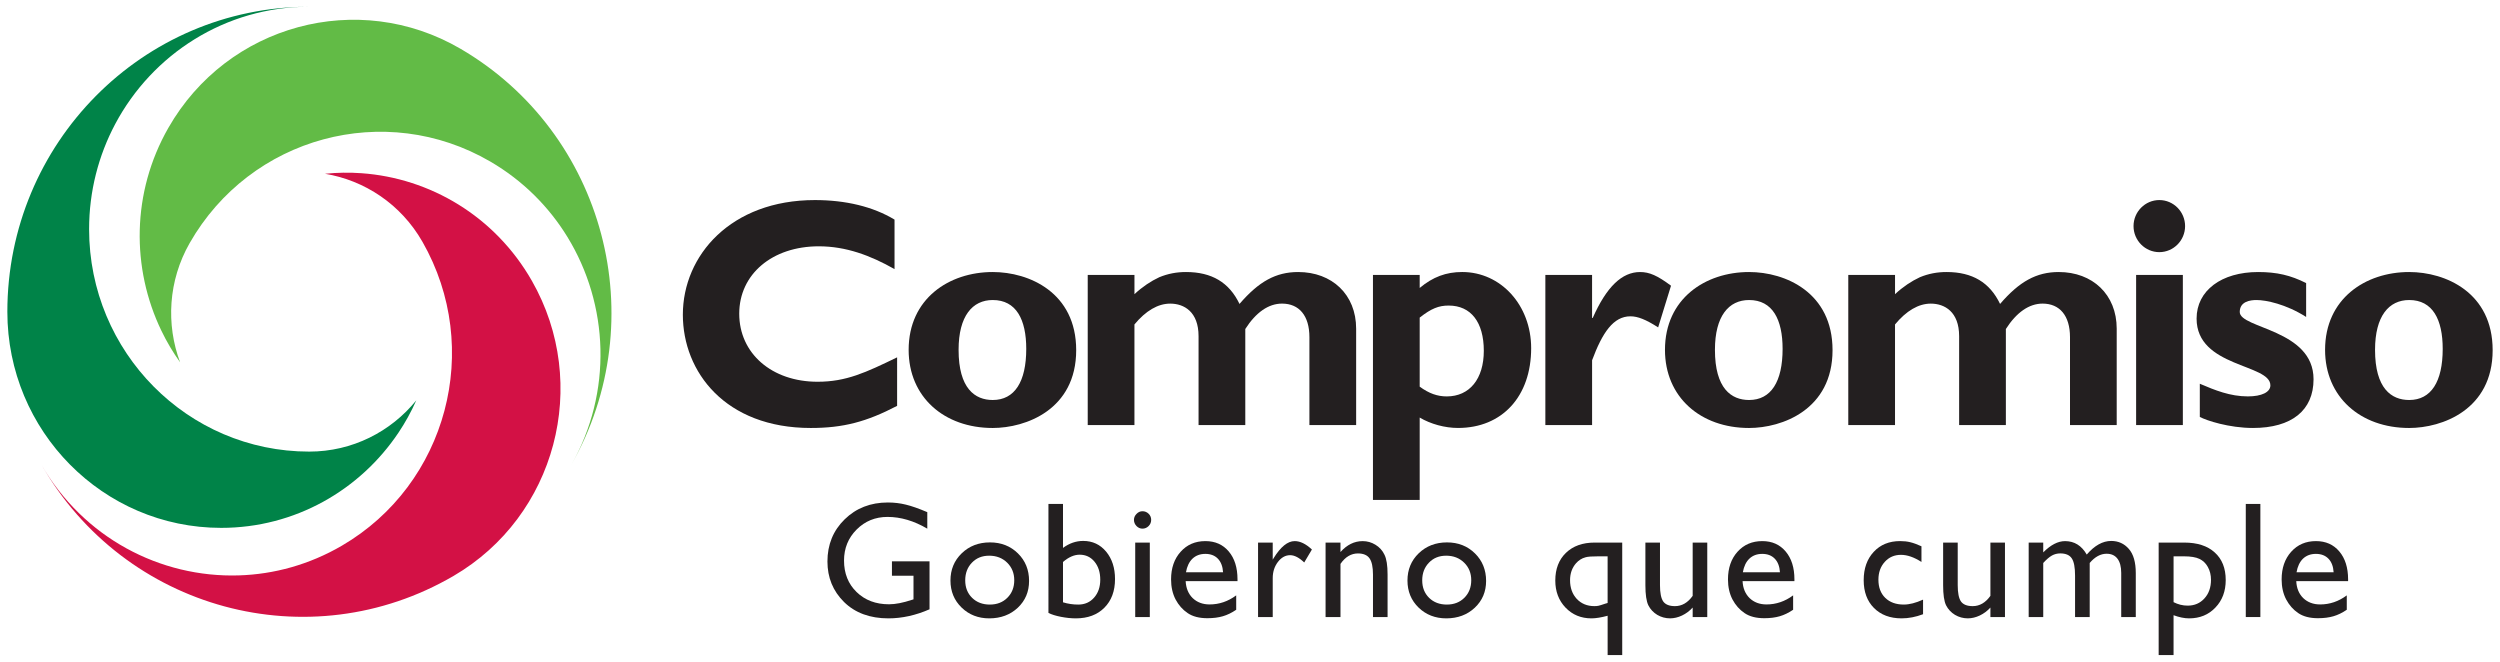 <?xml version="1.0" encoding="utf-8"?>
<!-- Generator: Adobe Illustrator 14.0.0, SVG Export Plug-In . SVG Version: 6.00 Build 43363)  -->
<!DOCTYPE svg PUBLIC "-//W3C//DTD SVG 1.1//EN" "http://www.w3.org/Graphics/SVG/1.1/DTD/svg11.dtd">
<svg version="1.1" id="Layer_1" xmlns="http://www.w3.org/2000/svg" xmlns:xlink="http://www.w3.org/1999/xlink" x="0px" y="0px"
	 width="170px" height="45px" viewBox="0 0 170 45" enable-background="new 0 0 170 45" xml:space="preserve">
<g>
	<g>
		<path fill="#62BB46" d="M12.9,16.525L12.9,16.525L12.9,16.525c4.133-7.234,13.288-9.713,20.447-5.536
			c2.215,1.292,3.979,3.07,5.238,5.124c2.809,4.584,3.096,10.542,0.241,15.538l0,0c5.67-9.921,2.305-22.608-7.514-28.336
			c-6.954-4.058-15.848-1.649-19.863,5.378c-2.511,4.395-2.52,9.555-0.474,13.797c0.36,0.748,0.785,1.466,1.271,2.148
			C11.286,22.063,11.433,19.092,12.9,16.525L12.9,16.525z"/>
		<path fill="#008348" d="M21.027,30.709L21.027,30.709L21.027,30.709c-8.267,0-14.968-6.771-14.968-15.125
			c0-2.585,0.643-5.018,1.773-7.146c2.524-4.75,7.485-7.98,13.195-7.98l0,0C9.69,0.458,0.5,9.745,0.5,21.202
			c0,8.115,6.511,14.693,14.541,14.693c5.021,0,9.448-2.572,12.062-6.484c0.46-0.688,0.864-1.42,1.204-2.186
			C26.581,29.352,23.961,30.709,21.027,30.709L21.027,30.709z"/>
		<path fill="#D31145" d="M28.728,16.444L28.728,16.444C28.728,16.445,28.728,16.445,28.728,16.444
			c4.134,7.236,1.681,16.486-5.479,20.662c-2.215,1.293-4.621,1.947-7.01,2.021c-5.333,0.166-10.583-2.561-13.438-7.557l0,0
			c5.669,9.922,18.224,13.32,28.042,7.592c6.954-4.057,9.337-13.043,5.322-20.071c-2.511-4.395-6.928-6.982-11.587-7.313
			c-0.822-0.059-1.65-0.046-2.477,0.038C24.788,12.263,27.261,13.876,28.728,16.444L28.728,16.444z"/>
	</g>
	<g>
		<path fill="#231F20" d="M60.652,38.172h2.556v3.26c-0.938,0.41-1.868,0.615-2.791,0.617c-1.26,0-2.268-0.371-3.023-1.113
			c-0.752-0.744-1.128-1.662-1.128-2.754c0-1.148,0.39-2.104,1.171-2.867c0.781-0.764,1.761-1.146,2.938-1.146
			c0.428,0,0.835,0.049,1.22,0.145c0.386,0.092,0.872,0.262,1.461,0.512v1.123c-0.908-0.533-1.809-0.799-2.703-0.799
			c-0.832,0-1.534,0.287-2.104,0.859s-0.855,1.275-0.855,2.109c0,0.873,0.285,1.588,0.855,2.141c0.57,0.555,1.305,0.832,2.202,0.832
			c0.437,0,0.958-0.102,1.563-0.303l0.104-0.033V39.15h-1.466V38.172L60.652,38.172z"/>
		<path fill-rule="evenodd" clip-rule="evenodd" fill="#231F20" d="M67.318,36.883c0.763,0,1.396,0.25,1.902,0.748
			c0.505,0.496,0.757,1.121,0.757,1.873c0,0.73-0.255,1.338-0.767,1.822c-0.512,0.48-1.158,0.721-1.935,0.723
			c-0.751,0-1.38-0.244-1.885-0.734s-0.758-1.104-0.758-1.838c0-0.742,0.254-1.357,0.763-1.85
			C65.906,37.131,66.548,36.883,67.318,36.883L67.318,36.883z M67.263,37.787c-0.476,0-0.866,0.156-1.171,0.473
			c-0.306,0.316-0.457,0.717-0.457,1.205c0,0.484,0.155,0.881,0.469,1.189c0.312,0.305,0.713,0.457,1.204,0.457
			c0.486,0,0.884-0.154,1.192-0.463c0.313-0.311,0.469-0.709,0.469-1.193c0-0.48-0.162-0.879-0.484-1.195
			C68.161,37.943,67.754,37.787,67.263,37.787L67.263,37.787z"/>
		<path fill-rule="evenodd" clip-rule="evenodd" fill="#231F20" d="M71.293,34.268h0.991v2.99c0.428-0.316,0.886-0.475,1.373-0.475
			c0.636,0,1.156,0.244,1.559,0.727c0.403,0.486,0.605,1.107,0.605,1.867c0,0.816-0.242,1.465-0.725,1.949
			c-0.479,0.48-1.122,0.721-1.929,0.723c-0.324,0-0.665-0.035-1.024-0.105c-0.356-0.07-0.639-0.158-0.849-0.266V34.268
			L71.293,34.268z M72.284,38.215v2.742c0.337,0.104,0.685,0.154,1.04,0.154c0.44,0,0.798-0.158,1.075-0.473
			c0.279-0.316,0.418-0.723,0.419-1.217c0-0.504-0.132-0.912-0.393-1.229c-0.259-0.314-0.596-0.473-1.014-0.473
			C73.042,37.721,72.665,37.885,72.284,38.215L72.284,38.215z"/>
		<path fill-rule="evenodd" clip-rule="evenodd" fill="#231F20" d="M77.687,34.764c0.162,0,0.302,0.057,0.419,0.17
			c0.116,0.115,0.174,0.254,0.174,0.418c0,0.162-0.058,0.301-0.174,0.42c-0.117,0.117-0.257,0.176-0.419,0.176
			c-0.153,0-0.288-0.059-0.404-0.176c-0.116-0.121-0.174-0.262-0.174-0.42c0-0.154,0.058-0.289,0.174-0.406
			C77.398,34.824,77.534,34.764,77.687,34.764L77.687,34.764z M77.195,36.895h0.992v5.064h-0.992V36.895L77.195,36.895z"/>
		<path fill-rule="evenodd" clip-rule="evenodd" fill="#231F20" d="M84.15,39.516h-3.525c0.025,0.484,0.185,0.869,0.479,1.156
			c0.298,0.285,0.681,0.43,1.149,0.43c0.654,0,1.257-0.207,1.809-0.617v0.979c-0.304,0.207-0.608,0.354-0.909,0.441
			c-0.299,0.088-0.648,0.133-1.051,0.133c-0.553,0-1-0.115-1.341-0.348c-0.342-0.23-0.616-0.541-0.823-0.93
			c-0.203-0.393-0.305-0.846-0.305-1.359c0-0.771,0.216-1.398,0.649-1.879c0.432-0.484,0.992-0.727,1.683-0.727
			c0.665,0,1.195,0.234,1.591,0.705c0.396,0.469,0.593,1.1,0.594,1.889V39.516L84.15,39.516z M80.646,38.914h2.523
			c-0.025-0.398-0.144-0.707-0.354-0.924c-0.21-0.217-0.494-0.326-0.85-0.326c-0.356,0-0.648,0.109-0.877,0.326
			C80.863,38.207,80.715,38.516,80.646,38.914L80.646,38.914z"/>
		<path fill="#231F20" d="M86.545,36.895v1.162l0.055-0.09c0.48-0.781,0.959-1.172,1.438-1.172c0.375,0,0.766,0.191,1.172,0.572
			l-0.523,0.881c-0.344-0.33-0.664-0.496-0.957-0.496c-0.32,0-0.6,0.156-0.834,0.463c-0.234,0.309-0.35,0.674-0.35,1.096v2.648
			h-0.998v-5.064H86.545L86.545,36.895z"/>
		<path fill="#231F20" d="M91.152,36.895v0.643c0.441-0.494,0.945-0.742,1.508-0.742c0.313,0,0.604,0.082,0.873,0.248
			c0.268,0.162,0.471,0.385,0.609,0.672c0.143,0.281,0.213,0.732,0.213,1.35v2.895h-0.992v-2.885c0-0.518-0.078-0.887-0.234-1.107
			c-0.156-0.223-0.418-0.334-0.785-0.336c-0.469,0-0.865,0.238-1.191,0.711v3.617h-1.014v-5.064H91.152L91.152,36.895z"/>
		<path fill-rule="evenodd" clip-rule="evenodd" fill="#231F20" d="M98.395,36.883c0.764,0,1.396,0.25,1.902,0.748
			c0.504,0.496,0.758,1.121,0.758,1.873c0,0.73-0.256,1.338-0.77,1.822c-0.512,0.48-1.156,0.721-1.934,0.723
			c-0.752,0-1.381-0.244-1.887-0.734c-0.504-0.49-0.756-1.104-0.756-1.838c0-0.742,0.254-1.357,0.762-1.85
			C96.984,37.131,97.625,36.883,98.395,36.883L98.395,36.883z M98.34,37.787c-0.477,0-0.867,0.156-1.17,0.473
			c-0.307,0.316-0.459,0.717-0.459,1.205c0,0.484,0.156,0.881,0.469,1.189c0.313,0.305,0.715,0.457,1.205,0.457
			c0.484,0,0.883-0.154,1.193-0.463c0.311-0.311,0.467-0.709,0.467-1.193c0-0.48-0.16-0.879-0.484-1.195S98.83,37.787,98.34,37.787
			L98.34,37.787z"/>
		<path fill-rule="evenodd" clip-rule="evenodd" fill="#231F20" d="M108.436,36.895h1.875v7.648h-0.992v-2.672
			c-0.434,0.117-0.797,0.176-1.096,0.178c-0.711,0-1.299-0.244-1.764-0.729s-0.699-1.1-0.699-1.844c0-0.789,0.242-1.418,0.725-1.883
			C106.969,37.127,107.619,36.895,108.436,36.895L108.436,36.895z M109.318,41.002V37.83h-0.627c-0.428,0-0.715,0.02-0.859,0.061
			c-0.143,0.037-0.266,0.09-0.371,0.16c-0.105,0.066-0.201,0.148-0.289,0.248c-0.273,0.311-0.408,0.697-0.408,1.156
			c0,0.518,0.152,0.941,0.457,1.271c0.309,0.326,0.707,0.49,1.193,0.49c0.111,0,0.205-0.008,0.277-0.023
			c0.072-0.014,0.232-0.063,0.48-0.148l0.076-0.021L109.318,41.002L109.318,41.002z"/>
		<path fill="#231F20" d="M115.102,41.959v-0.645c-0.211,0.232-0.453,0.412-0.725,0.541c-0.27,0.127-0.537,0.191-0.807,0.193
			c-0.316,0-0.609-0.08-0.877-0.238c-0.266-0.162-0.467-0.377-0.605-0.648c-0.133-0.275-0.201-0.73-0.201-1.367v-2.9h0.992v2.891
			c0,0.531,0.074,0.904,0.223,1.117c0.152,0.209,0.418,0.314,0.795,0.314c0.473,0,0.875-0.234,1.205-0.699v-3.623h0.992v5.064
			H115.102L115.102,41.959z"/>
		<path fill-rule="evenodd" clip-rule="evenodd" fill="#231F20" d="M122.02,39.516h-3.525c0.023,0.484,0.186,0.869,0.479,1.156
			c0.297,0.285,0.68,0.43,1.15,0.43c0.652,0,1.256-0.207,1.809-0.617v0.979c-0.305,0.207-0.609,0.354-0.91,0.441
			c-0.297,0.088-0.648,0.133-1.051,0.133c-0.553,0-1-0.115-1.342-0.348c-0.342-0.23-0.615-0.541-0.822-0.93
			c-0.203-0.393-0.305-0.846-0.305-1.359c0-0.771,0.215-1.398,0.646-1.879c0.434-0.484,0.994-0.727,1.686-0.727
			c0.664,0,1.193,0.234,1.59,0.705c0.396,0.469,0.596,1.1,0.596,1.889V39.516L122.02,39.516z M118.514,38.914h2.523
			c-0.025-0.398-0.143-0.707-0.354-0.924s-0.494-0.326-0.85-0.326c-0.357,0-0.648,0.109-0.877,0.326
			C118.73,38.207,118.584,38.516,118.514,38.914L118.514,38.914z"/>
		<path fill="#231F20" d="M130.768,40.775v0.992c-0.496,0.188-0.984,0.281-1.459,0.281c-0.785,0-1.412-0.236-1.881-0.707
			c-0.465-0.469-0.697-1.098-0.697-1.887c0-0.797,0.227-1.439,0.682-1.928c0.453-0.488,1.051-0.732,1.793-0.732
			c0.256,0,0.488,0.025,0.691,0.076c0.207,0.049,0.461,0.141,0.762,0.277v1.066c-0.5-0.322-0.965-0.484-1.393-0.484
			c-0.447,0-0.814,0.16-1.102,0.479c-0.287,0.316-0.432,0.721-0.432,1.213c0,0.518,0.154,0.928,0.463,1.232
			c0.314,0.305,0.732,0.457,1.26,0.457C129.836,41.111,130.273,41,130.768,40.775L130.768,40.775z"/>
		<path fill="#231F20" d="M135.348,41.959v-0.645c-0.211,0.232-0.453,0.412-0.725,0.541c-0.27,0.127-0.537,0.191-0.807,0.193
			c-0.316,0-0.609-0.08-0.877-0.238c-0.266-0.162-0.467-0.377-0.605-0.648c-0.135-0.275-0.201-0.73-0.201-1.367v-2.9h0.992v2.891
			c0,0.531,0.074,0.904,0.223,1.117c0.152,0.209,0.418,0.314,0.795,0.314c0.473,0,0.873-0.234,1.205-0.699v-3.623h0.99v5.064
			H135.348L135.348,41.959z"/>
		<path fill="#231F20" d="M142.1,38.281v3.678h-0.996v-2.818c0-0.563-0.074-0.953-0.225-1.174c-0.148-0.223-0.408-0.334-0.777-0.336
			c-0.207,0-0.398,0.049-0.572,0.145c-0.172,0.096-0.367,0.264-0.59,0.506v3.678h-0.99v-5.064h0.99v0.666
			c0.506-0.51,1-0.766,1.482-0.766c0.637,0,1.127,0.305,1.477,0.914c0.531-0.617,1.086-0.926,1.662-0.926
			c0.486,0,0.887,0.182,1.199,0.541c0.316,0.359,0.473,0.908,0.473,1.646v2.988h-0.99v-3c0-0.422-0.086-0.744-0.256-0.969
			c-0.172-0.225-0.416-0.336-0.736-0.336C142.84,37.654,142.455,37.863,142.1,38.281L142.1,38.281z"/>
		<path fill-rule="evenodd" clip-rule="evenodd" fill="#231F20" d="M146.789,44.543v-7.648h1.738c0.889,0,1.582,0.223,2.074,0.672
			c0.498,0.447,0.748,1.072,0.748,1.877c0,0.76-0.234,1.385-0.703,1.871c-0.465,0.49-1.059,0.732-1.781,0.734
			c-0.32,0-0.676-0.072-1.063-0.215v2.709H146.789L146.789,44.543z M148.506,37.83h-0.703v3.117
			c0.305,0.156,0.625,0.236,0.959,0.236c0.465,0,0.844-0.164,1.139-0.49c0.299-0.326,0.445-0.748,0.447-1.262
			c0-0.33-0.072-0.621-0.213-0.875c-0.139-0.254-0.33-0.436-0.572-0.551C149.322,37.889,148.969,37.83,148.506,37.83L148.506,37.83z
			"/>
		<polygon fill="#231F20" points="152.713,34.268 153.705,34.268 153.705,41.959 152.713,41.959 152.713,34.268 		"/>
		<path fill-rule="evenodd" clip-rule="evenodd" fill="#231F20" d="M159.67,39.516h-3.525c0.023,0.484,0.184,0.869,0.477,1.156
			c0.299,0.285,0.682,0.43,1.15,0.43c0.654,0,1.258-0.207,1.809-0.617v0.979c-0.303,0.207-0.607,0.354-0.908,0.441
			c-0.299,0.088-0.65,0.133-1.053,0.133c-0.551,0-0.998-0.115-1.34-0.348c-0.342-0.23-0.615-0.541-0.822-0.93
			c-0.205-0.393-0.307-0.846-0.307-1.359c0-0.771,0.217-1.398,0.648-1.879c0.434-0.484,0.994-0.727,1.684-0.727
			c0.666,0,1.195,0.234,1.592,0.705c0.396,0.469,0.594,1.1,0.596,1.889V39.516L159.67,39.516z M156.164,38.914h2.523
			c-0.025-0.398-0.143-0.707-0.354-0.924s-0.494-0.326-0.852-0.326c-0.355,0-0.646,0.109-0.877,0.326
			C156.381,38.207,156.234,38.516,156.164,38.914L156.164,38.914z"/>
		<path fill-rule="evenodd" clip-rule="evenodd" fill="#231F20" d="M73.181,23.811c0-3.918-3.199-5.313-5.675-5.313
			c-2.979,0-5.718,1.815-5.718,5.292c0,3.209,2.41,5.313,5.718,5.313C69.742,29.102,73.181,27.863,73.181,23.811L73.181,23.811z
			 M69.785,23.723c0,2.236-0.789,3.477-2.279,3.477c-1.205,0-2.322-0.775-2.322-3.41c0-2.303,0.942-3.388,2.322-3.388
			C69.106,20.401,69.785,21.73,69.785,23.723L69.785,23.723z"/>
		<path fill-rule="evenodd" clip-rule="evenodd" fill="#231F20" d="M96.539,18.697h-3.178v15.299h3.178v-5.602
			c0.744,0.441,1.709,0.707,2.607,0.707c3.002,0,4.973-2.146,4.973-5.424c0-2.922-2.059-5.18-4.689-5.18
			c-1.094,0-1.992,0.332-2.891,1.084V18.697L96.539,18.697z M96.539,21.597c0.789-0.62,1.293-0.819,1.971-0.819
			c1.512,0,2.389,1.129,2.389,3.078c0,1.904-0.963,3.1-2.52,3.1c-0.635,0-1.203-0.199-1.84-0.664V21.597L96.539,21.597z"/>
		<path fill-rule="evenodd" clip-rule="evenodd" fill="#231F20" d="M124.613,23.811c0-3.918-3.199-5.313-5.676-5.313
			c-2.98,0-5.719,1.815-5.719,5.292c0,3.209,2.41,5.313,5.719,5.313C121.172,29.102,124.613,27.863,124.613,23.811L124.613,23.811z
			 M121.217,23.723c0,2.236-0.789,3.477-2.279,3.477c-1.205,0-2.322-0.775-2.322-3.41c0-2.303,0.941-3.388,2.322-3.388
			C120.537,20.401,121.217,21.73,121.217,23.723L121.217,23.723z"/>
		<path fill-rule="evenodd" clip-rule="evenodd" fill="#231F20" d="M148.434,18.697h-3.178v10.206h3.178V18.697L148.434,18.697z
			 M146.834,13.604c-0.965,0-1.754,0.797-1.754,1.771c0,0.974,0.789,1.771,1.754,1.771s1.752-0.797,1.752-1.771
			C148.586,14.401,147.799,13.604,146.834,13.604L146.834,13.604z"/>
		<path fill-rule="evenodd" clip-rule="evenodd" fill="#231F20" d="M169.5,23.811c0-3.918-3.199-5.313-5.676-5.313
			c-2.979,0-5.719,1.815-5.719,5.292c0,3.209,2.41,5.313,5.719,5.313C166.061,29.102,169.5,27.863,169.5,23.811L169.5,23.811z
			 M166.104,23.723c0,2.236-0.789,3.477-2.279,3.477c-1.205,0-2.322-0.775-2.322-3.41c0-2.303,0.943-3.388,2.322-3.388
			C165.424,20.401,166.104,21.73,166.104,23.723L166.104,23.723z"/>
		<path fill="#231F20" d="M156.818,19.25c-1.051-0.531-1.992-0.752-3.264-0.752c-2.498,0-4.186,1.262-4.186,3.165
			c0,3.33,5.018,3.066,5.018,4.542c0,0.463-0.592,0.75-1.533,0.75c-1.205,0-2.236-0.42-3.266-0.861v2.256
			c0.439,0.242,1.994,0.752,3.615,0.752c2.631,0,4.119-1.195,4.119-3.314c0-3.397-5.018-3.441-5.018-4.573
			c0-0.723,0.723-0.813,1.141-0.813c0.635,0,1.992,0.271,3.373,1.151V19.25L156.818,19.25z"/>
		<path fill="#231F20" d="M128.861,18.697h-3.178v10.206h3.178v-6.84c0.768-0.93,1.6-1.417,2.432-1.417
			c0.941,0,1.928,0.553,1.928,2.214v6.043h3.178v-6.531c0.723-1.129,1.578-1.727,2.498-1.727c1.16,0,1.863,0.819,1.863,2.281v5.977
			h3.176v-6.553c0-2.324-1.645-3.852-3.943-3.852c-1.512,0-2.674,0.642-3.988,2.17c-0.701-1.462-1.885-2.17-3.637-2.17
			c-0.637,0-1.229,0.11-1.818,0.354c-0.57,0.266-1.141,0.643-1.688,1.151V18.697L128.861,18.697z"/>
		<path fill="#231F20" d="M108.262,18.697h-3.178v10.206h3.178v-4.406c0.701-1.881,1.445-2.988,2.607-2.988
			c0.504,0,1.053,0.222,1.885,0.753l0.875-2.834c-0.92-0.687-1.467-0.93-2.104-0.93c-1.227,0-2.279,0.996-3.219,3.121h-0.045V18.697
			L108.262,18.697z"/>
		<path fill="#231F20" d="M77.142,18.697h-3.177v10.206h3.177v-6.84c0.767-0.93,1.6-1.417,2.432-1.417
			c0.942,0,1.928,0.553,1.928,2.214v6.043h3.178v-6.531c0.722-1.129,1.577-1.727,2.499-1.727c1.16,0,1.861,0.819,1.861,2.281v5.977
			h3.178v-6.553c0-2.324-1.643-3.852-3.943-3.852c-1.512,0-2.675,0.642-3.989,2.17c-0.701-1.462-1.884-2.17-3.637-2.17
			c-0.635,0-1.228,0.11-1.819,0.354c-0.569,0.266-1.139,0.643-1.687,1.151V18.697L77.142,18.697z"/>
		<path fill="#231F20" d="M61.005,24.299c-2.147,1.039-3.462,1.66-5.412,1.66c-3.111,0-5.325-1.926-5.325-4.627
			c0-2.68,2.235-4.583,5.412-4.583c1.841,0,3.506,0.619,5.148,1.55v-3.366c-1.468-0.886-3.33-1.328-5.412-1.328
			c-5.718,0-8.982,3.764-8.982,7.794c0,3.897,2.893,7.704,8.698,7.704c2.213,0,3.791-0.42,5.872-1.504V24.299L61.005,24.299z"/>
	</g>
</g>
</svg>
